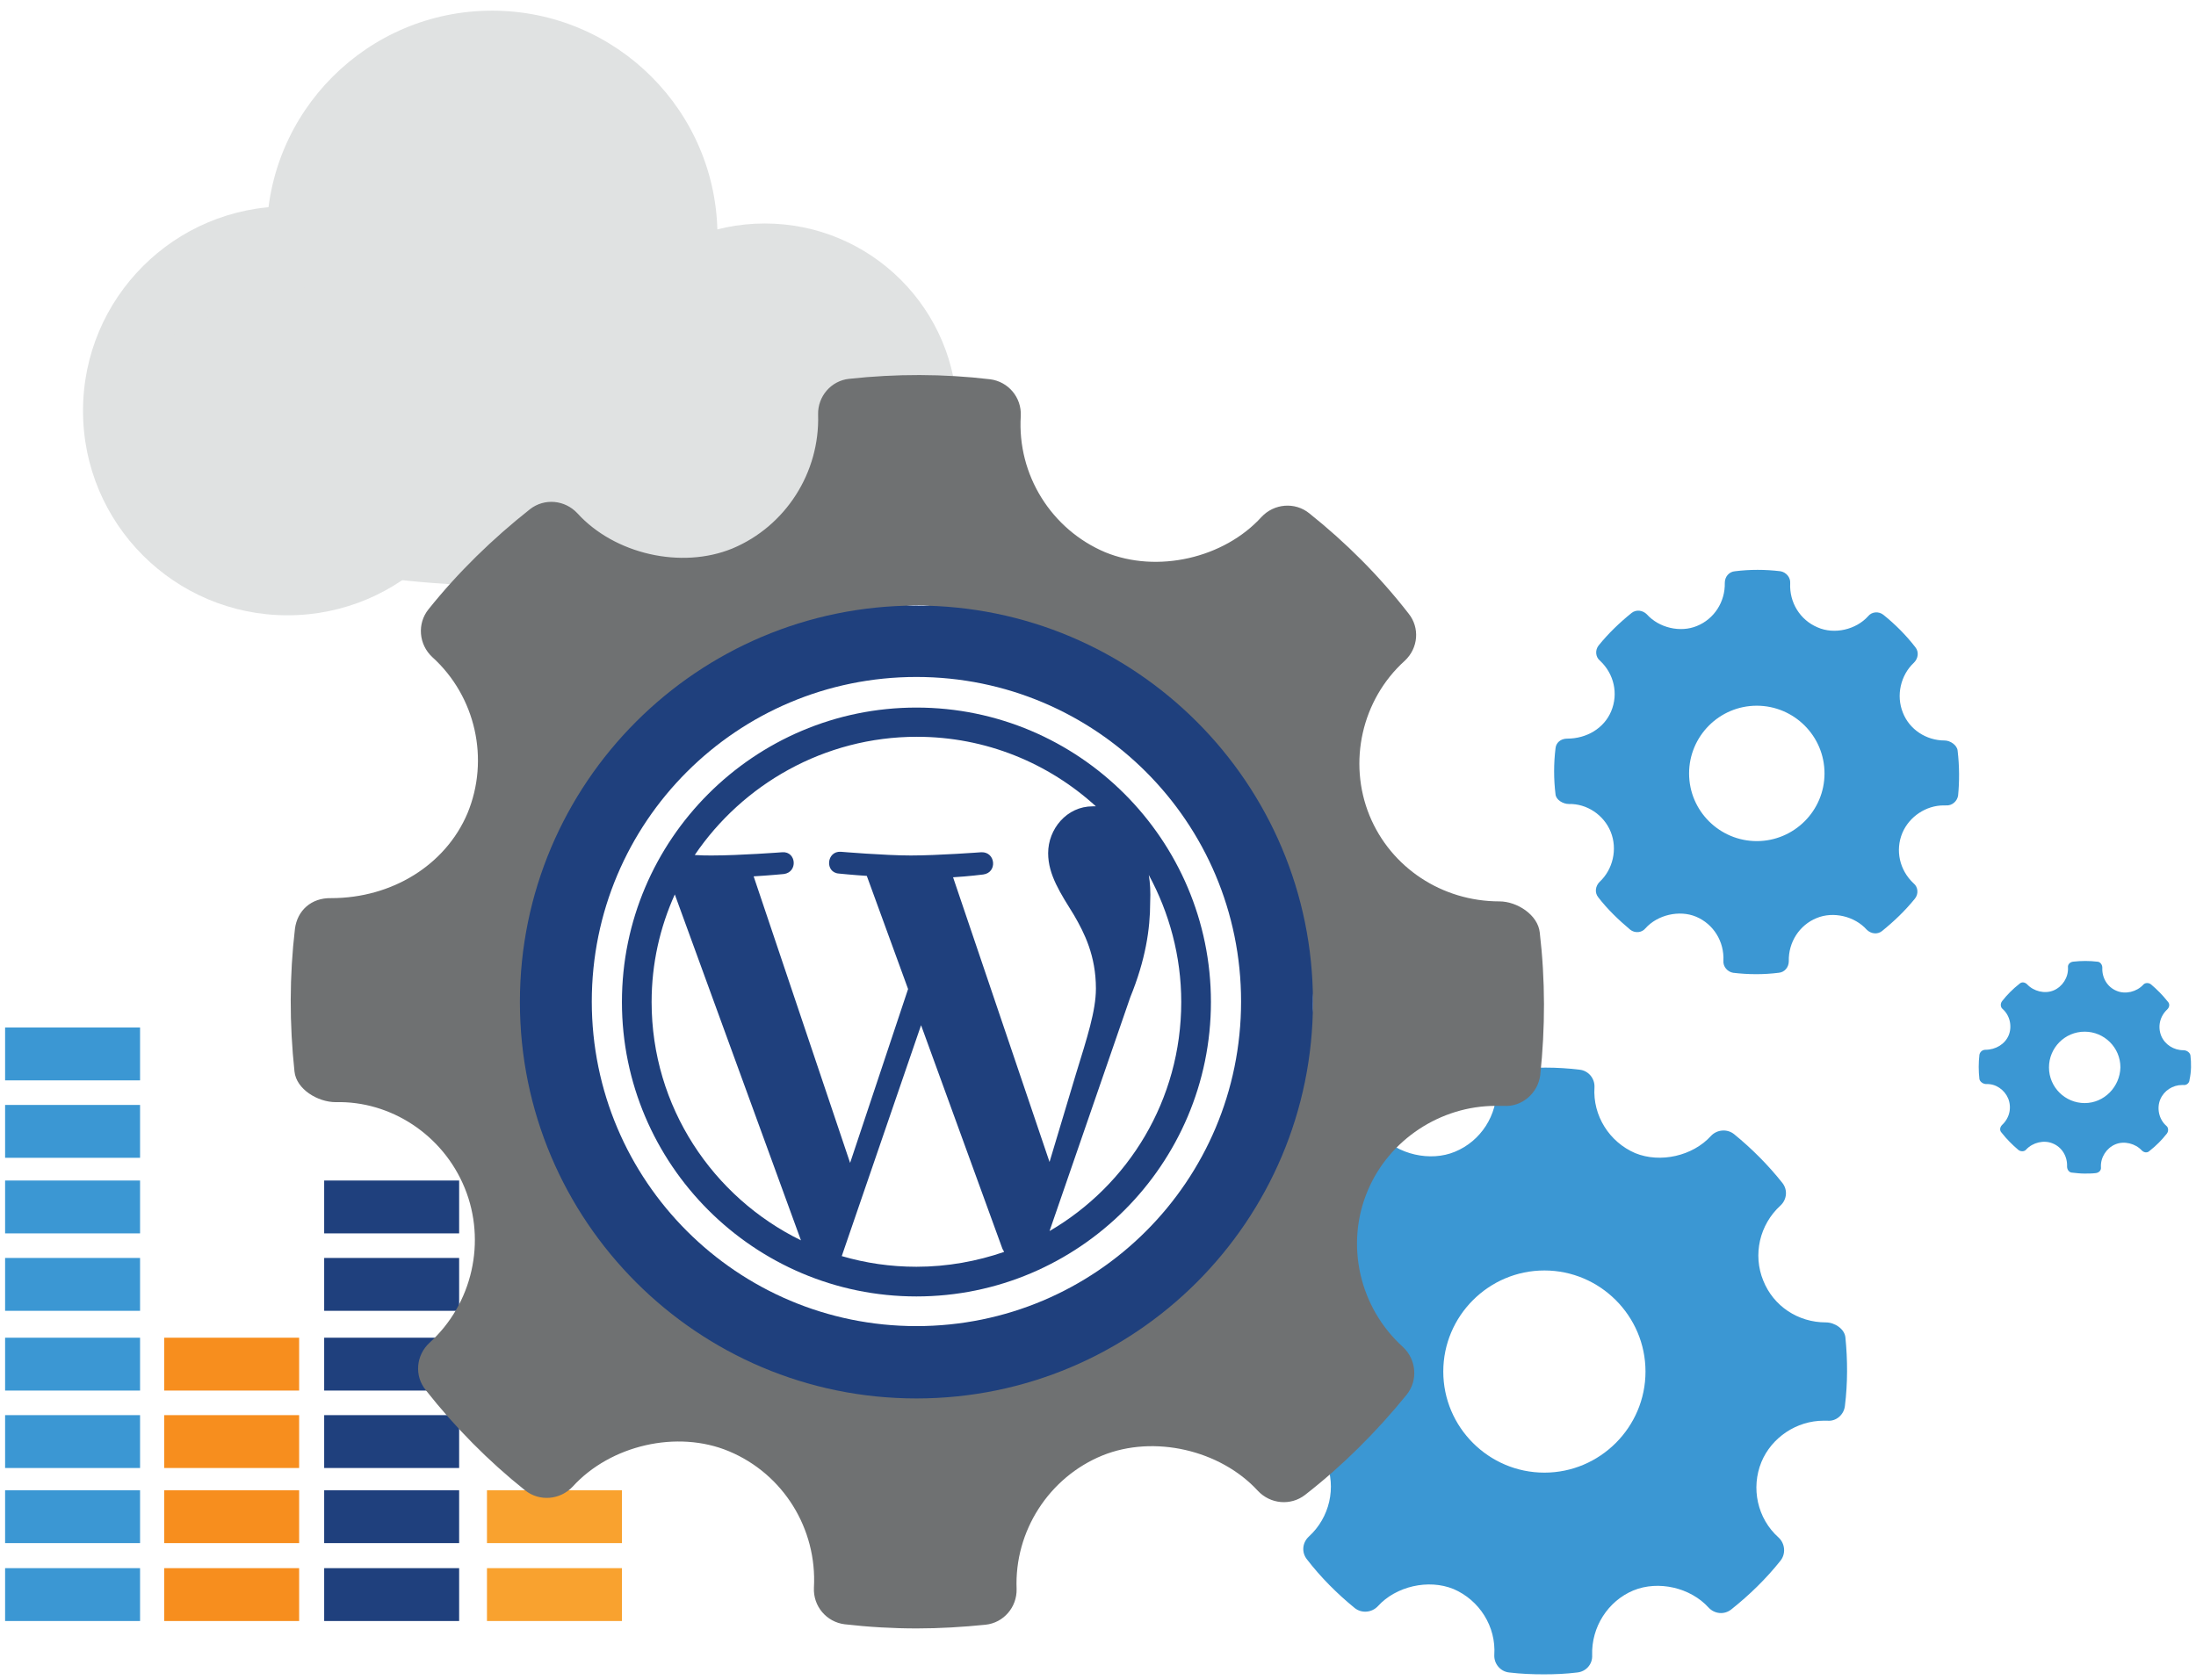 <?xml version="1.0" encoding="utf-8"?>
<!-- Generator: Adobe Illustrator 19.0.0, SVG Export Plug-In . SVG Version: 6.00 Build 0)  -->
<svg version="1.1" id="Layer_1" xmlns="http://www.w3.org/2000/svg" xmlns:xlink="http://www.w3.org/1999/xlink" x="0px" y="0px"
	 viewBox="0 0 473.5 362.3" style="enable-background:new 0 0 473.5 362.3;" xml:space="preserve">
<style type="text/css">
	.st0{fill-rule:evenodd;clip-rule:evenodd;fill:#3B97D3;}
	.st1{fill:#1F407D;}
	.st2{fill-rule:evenodd;clip-rule:evenodd;fill:#6F7172;}
	.st3{fill:#3B97D3;}
	.st4{fill:#F78E1E;}
	.st5{fill:#F9A22F;}
	.st6{fill:#E0E2E2;}
</style>
<g id="Forma_1_2_">
	<g id="XMLID_163_">
		<path id="XMLID_164_" class="st0" d="M-14.3-101.4c-0.3-2.4-3.1-4.2-5.5-4.2c-7.8,0-14.8-4.6-17.7-11.7c-3-7.3-1.1-15.8,4.8-21.2
			c1.8-1.7,2.1-4.5,0.5-6.5c-4-5.1-8.6-9.7-13.6-13.7c-2-1.6-4.8-1.3-6.5,0.5c-5.1,5.7-14.3,7.8-21.4,4.8
			c-7.4-3.1-12-10.6-11.6-18.6c0.1-2.5-1.7-4.7-4.2-5c-6.4-0.7-12.8-0.8-19.3-0.1c-2.5,0.3-4.3,2.4-4.2,4.9
			c0.3,7.9-4.4,15.3-11.7,18.3c-7,2.9-16.1,0.8-21.2-4.8c-1.7-1.8-4.5-2.1-6.5-0.5c-5.1,4-9.8,8.6-13.9,13.7c-1.6,2-1.3,4.8,0.5,6.5
			c6,5.4,7.9,14,4.8,21.4c-3,7-10.3,11.6-18.6,11.6c-2.7-0.1-4.6,1.7-4.9,4.2c-0.8,6.4-0.8,13,0,19.5c0.3,2.4,3.2,4.2,5.6,4.2
			c7.5-0.2,14.6,4.4,17.6,11.7c3,7.3,1.1,15.8-4.8,21.2c-1.8,1.7-2.1,4.5-0.5,6.5c4,5.1,8.5,9.7,13.5,13.7c2,1.6,4.8,1.4,6.5-0.5
			c5.1-5.7,14.3-7.8,21.3-4.8c7.4,3.1,12,10.6,11.6,18.6c-0.1,2.5,1.7,4.7,4.2,5c3.3,0.4,6.6,0.6,9.9,0.6c3.1,0,6.3-0.2,9.4-0.5
			c2.5-0.3,4.3-2.4,4.2-4.9c-0.3-7.9,4.4-15.3,11.7-18.3c7-2.9,16.1-0.8,21.2,4.8c1.7,1.8,4.5,2.1,6.5,0.5c5.1-4,9.8-8.6,13.9-13.7
			c1.6-2,1.4-4.8-0.5-6.5c-6-5.4-7.9-14-4.8-21.4c2.9-7,9.9-11.6,17.5-11.6l1.1,0c2.5,0.2,4.7-1.7,5-4.2
			C-13.6-88.3-13.6-94.9-14.3-101.4z M-99.3-63.1c-15.7,0-28.6-12.8-28.6-28.6c0-15.8,12.8-28.6,28.6-28.6
			c15.7,0,28.6,12.8,28.6,28.6C-70.7-75.9-83.5-63.1-99.3-63.1z"/>
	</g>
</g>
<g id="Forma_1_6_">
	<g id="XMLID_158_">
		<path id="XMLID_159_" class="st0" d="M51.1-314.5c-0.2-1.6-2.1-2.8-3.7-2.8c-5.2,0-9.9-3.1-11.8-7.8c-2-4.9-0.7-10.6,3.2-14.2
			c1.2-1.1,1.4-3,0.3-4.3c-2.7-3.4-5.7-6.5-9.1-9.2c-1.3-1-3.2-0.9-4.3,0.4c-3.4,3.8-9.5,5.2-14.3,3.2c-4.9-2.1-8-7.1-7.7-12.4
			c0.1-1.7-1.1-3.1-2.8-3.3c-4.3-0.5-8.6-0.5-12.9,0c-1.7,0.2-2.9,1.6-2.8,3.3c0.2,5.3-3,10.2-7.8,12.2c-4.7,1.9-10.8,0.5-14.2-3.2
			c-1.1-1.2-3-1.4-4.3-0.4c-3.4,2.7-6.5,5.8-9.2,9.2c-1.1,1.3-0.9,3.2,0.3,4.4c4,3.6,5.3,9.3,3.2,14.3c-2,4.7-6.9,7.7-12.4,7.7
			c-1.8-0.1-3.1,1.2-3.3,2.8c-0.5,4.3-0.5,8.7,0,13c0.2,1.6,2.1,2.8,3.7,2.8c5-0.1,9.8,3,11.8,7.8c2,4.9,0.7,10.6-3.2,14.2
			c-1.2,1.1-1.4,3-0.3,4.3c2.7,3.4,5.7,6.5,9,9.2c1.3,1.1,3.2,0.9,4.4-0.3c3.4-3.8,9.5-5.2,14.3-3.2c4.9,2.1,8,7.1,7.7,12.4
			c-0.1,1.7,1.1,3.2,2.8,3.3c2.2,0.3,4.4,0.4,6.6,0.4c2.1,0,4.2-0.1,6.3-0.3c1.7-0.2,2.9-1.6,2.8-3.3c-0.2-5.3,3-10.2,7.8-12.2
			c4.7-1.9,10.8-0.5,14.2,3.2c1.1,1.2,3,1.4,4.3,0.4c3.4-2.7,6.5-5.8,9.2-9.2c1.1-1.3,0.9-3.2-0.3-4.3c-4-3.6-5.3-9.3-3.2-14.3
			c1.9-4.6,6.6-7.8,11.7-7.8l0.7,0c1.6,0.1,3.1-1.1,3.3-2.8C51.5-305.8,51.5-310.2,51.1-314.5z M-5.7-288.9
			c-10.5,0-19.1-8.6-19.1-19.1c0-10.5,8.6-19.1,19.1-19.1c10.5,0,19.1,8.6,19.1,19.1C13.4-297.5,4.8-288.9-5.7-288.9z"/>
	</g>
</g>
<g id="Forma_1_4_">
	<g id="XMLID_153_">
		<path id="XMLID_154_" class="st0" d="M-441.2-142.1c-0.1-1.1-1.4-2-2.6-2c-3.6,0-6.9-2.1-8.2-5.5c-1.4-3.4-0.5-7.3,2.2-9.8
			c0.9-0.8,1-2.1,0.2-3c-1.9-2.4-4-4.5-6.3-6.4c-0.9-0.7-2.2-0.6-3,0.2c-2.4,2.6-6.6,3.6-9.9,2.2c-3.4-1.4-5.6-4.9-5.4-8.6
			c0.1-1.2-0.8-2.2-2-2.3c-3-0.3-6-0.4-8.9,0c-1.2,0.1-2,1.1-2,2.3c0.1,3.7-2.1,7.1-5.4,8.5c-3.2,1.3-7.5,0.4-9.8-2.2
			c-0.8-0.9-2.1-1-3-0.3c-2.4,1.9-4.5,4-6.4,6.4c-0.7,0.9-0.6,2.2,0.2,3c2.8,2.5,3.7,6.5,2.2,9.9c-1.4,3.3-4.8,5.4-8.6,5.4
			c-1.3,0-2.2,0.8-2.3,2c-0.3,3-0.4,6,0,9c0.1,1.1,1.5,2,2.6,2c3.5-0.1,6.8,2.1,8.2,5.5c1.4,3.4,0.5,7.3-2.2,9.8
			c-0.9,0.8-1,2.1-0.2,3c1.8,2.4,4,4.5,6.3,6.4c0.9,0.7,2.2,0.6,3-0.2c2.4-2.6,6.6-3.6,9.9-2.2c3.4,1.4,5.6,4.9,5.4,8.6
			c-0.1,1.2,0.8,2.2,2,2.3c1.5,0.2,3,0.3,4.6,0.3c1.5,0,2.9-0.1,4.4-0.2c1.2-0.1,2-1.1,2-2.3c-0.1-3.7,2.1-7.1,5.4-8.5
			c3.3-1.3,7.5-0.4,9.8,2.2c0.8,0.9,2.1,1,3,0.3c2.4-1.9,4.5-4,6.4-6.4c0.7-0.9,0.6-2.2-0.2-3c-2.8-2.5-3.7-6.5-2.2-9.9
			c1.4-3.2,4.6-5.4,8.1-5.4l0.5,0c1.1,0.1,2.2-0.8,2.3-2C-440.9-136-440.9-139.1-441.2-142.1z M-480.7-124.3
			c-7.3,0-13.3-6-13.3-13.3c0-7.3,5.9-13.3,13.3-13.3c7.3,0,13.3,6,13.3,13.3C-467.4-130.2-473.4-124.3-480.7-124.3z"/>
	</g>
</g>
<g id="Forma_1_3_">
	<g id="XMLID_148_">
		<path id="XMLID_149_" class="st0" d="M-505.7-227.3c0-0.4-0.5-0.7-1-0.7c-1.4,0-2.6-0.8-3.1-2c-0.5-1.3-0.2-2.7,0.8-3.7
			c0.3-0.3,0.4-0.8,0.1-1.1c-0.7-0.9-1.5-1.7-2.4-2.4c-0.3-0.3-0.8-0.2-1.1,0.1c-0.9,1-2.5,1.3-3.7,0.8c-1.3-0.5-2.1-1.8-2-3.2
			c0-0.4-0.3-0.8-0.7-0.9c-1.1-0.1-2.2-0.1-3.3,0c-0.4,0-0.8,0.4-0.7,0.9c0,1.4-0.8,2.7-2,3.2c-1.2,0.5-2.8,0.1-3.7-0.8
			c-0.3-0.3-0.8-0.4-1.1-0.1c-0.9,0.7-1.7,1.5-2.4,2.4c-0.3,0.3-0.2,0.8,0.1,1.1c1,0.9,1.4,2.4,0.8,3.7c-0.5,1.2-1.8,2-3.2,2
			c-0.5,0-0.8,0.3-0.9,0.7c-0.1,1.1-0.1,2.3,0,3.4c0,0.4,0.5,0.7,1,0.7c1.3,0,2.5,0.8,3.1,2c0.5,1.3,0.2,2.7-0.8,3.7
			c-0.3,0.3-0.4,0.8-0.1,1.1c0.7,0.9,1.5,1.7,2.4,2.4c0.3,0.3,0.8,0.2,1.1-0.1c0.9-1,2.5-1.3,3.7-0.8c1.3,0.5,2.1,1.8,2,3.2
			c0,0.4,0.3,0.8,0.7,0.9c0.6,0.1,1.1,0.1,1.7,0.1c0.5,0,1.1,0,1.6-0.1c0.4,0,0.8-0.4,0.7-0.9c0-1.4,0.8-2.7,2-3.2
			c1.2-0.5,2.8-0.1,3.7,0.8c0.3,0.3,0.8,0.4,1.1,0.1c0.9-0.7,1.7-1.5,2.4-2.4c0.3-0.3,0.2-0.8-0.1-1.1c-1-0.9-1.4-2.4-0.8-3.7
			c0.5-1.2,1.7-2,3-2l0.2,0c0.4,0,0.8-0.3,0.9-0.7C-505.6-225-505.6-226.1-505.7-227.3z M-520.5-220.6c-2.7,0-5-2.2-5-5
			c0-2.7,2.2-5,5-5c2.7,0,5,2.2,5,5C-515.5-222.8-517.7-220.6-520.5-220.6z"/>
	</g>
</g>
<g id="Forma_1_5_">
	<g id="XMLID_143_">
		<path id="XMLID_144_" class="st0" d="M-372.4-353.1c-0.2-1.9-2.5-3.4-4.4-3.4c-6.3,0-11.9-3.7-14.2-9.4c-2.4-5.9-0.8-12.7,3.8-17
			c1.5-1.4,1.7-3.6,0.4-5.2c-3.2-4.1-6.9-7.8-10.9-11c-1.6-1.3-3.9-1.1-5.2,0.4c-4.1,4.5-11.4,6.2-17.1,3.9
			c-5.9-2.5-9.6-8.5-9.3-14.9c0.1-2-1.4-3.8-3.4-4c-5.1-0.6-10.3-0.6-15.4,0c-2,0.2-3.5,1.9-3.4,3.9c0.2,6.4-3.5,12.3-9.4,14.7
			c-5.6,2.3-12.9,0.6-17-3.9c-1.4-1.5-3.6-1.7-5.2-0.4c-4.1,3.2-7.9,6.9-11.1,11c-1.3,1.6-1.1,3.9,0.4,5.2
			c4.8,4.3,6.3,11.2,3.8,17.2c-2.4,5.7-8.2,9.3-14.9,9.3c-2.2-0.1-3.7,1.4-4,3.4c-0.6,5.2-0.6,10.4,0,15.6c0.2,1.9,2.5,3.4,4.5,3.4
			c6-0.2,11.7,3.6,14.1,9.4c2.4,5.9,0.9,12.7-3.8,17c-1.5,1.4-1.7,3.6-0.4,5.2c3.2,4.1,6.9,7.8,10.9,11c1.6,1.3,3.9,1.1,5.2-0.4
			c4.1-4.5,11.5-6.2,17.1-3.9c5.9,2.5,9.7,8.5,9.3,14.9c-0.1,2,1.4,3.8,3.4,4c2.6,0.3,5.3,0.5,7.9,0.5c2.5,0,5-0.1,7.5-0.4
			c2-0.2,3.5-1.9,3.4-3.9c-0.2-6.4,3.5-12.3,9.4-14.7c5.7-2.3,12.9-0.6,17,3.9c1.4,1.5,3.6,1.7,5.2,0.4c4.1-3.2,7.8-6.9,11.1-11
			c1.3-1.6,1.1-3.9-0.4-5.2c-4.8-4.3-6.3-11.2-3.8-17.1c2.3-5.6,8-9.3,14-9.3l0.8,0c2,0.2,3.8-1.4,4-3.4
			C-371.8-342.6-371.8-347.9-372.4-353.1z M-440.5-322.4c-12.6,0-22.9-10.3-22.9-22.9c0-12.6,10.3-22.9,22.9-22.9
			c12.6,0,22.9,10.3,22.9,22.9C-417.6-332.7-427.9-322.4-440.5-322.4z"/>
	</g>
</g>
<path id="XMLID_695_" class="st1" d="M-194.4-261.5c5.8,10.7,9.1,22.9,9.1,35.9c0,27.6-14.9,51.7-37.2,64.6l22.8-66
	c4.3-10.7,5.7-19.2,5.7-26.8C-194-256.6-194.1-259.2-194.4-261.5L-194.4-261.5z M-249.7-260.8c4.5-0.2,8.5-0.7,8.5-0.7
	c4-0.5,3.6-6.4-0.5-6.2c0,0-12.2,0.9-20,0.9c-7.4,0-19.8-1-19.8-1c-4.1-0.2-4.6,5.9-0.5,6.1c0,0,3.7,0.4,7.8,0.6l11.6,31.9
	l-16.4,49.1l-27.2-80.9c4.5-0.2,8.6-0.7,8.6-0.7c4.1-0.5,3.6-6.4-0.5-6.2c0,0-12.1,1-19.9,1c-1.4,0-3-0.1-4.8-0.1
	c13.5-19.9,36.6-33.3,62.7-33.3c19.5,0,37.2,7.4,50.5,19.6c-0.3,0-0.6-0.1-1-0.1c-7.3,0-12.6,6.4-12.6,13.3c0,6.2,3.6,11.4,7.3,17.5
	c2.8,5,6.2,11.4,6.2,20.6c0,6.3-2.5,13.8-5.7,24.1l-7.4,24.8L-249.7-260.8C-249.8-260.9-249.7-260.8-249.7-260.8z M-260.1-150.9
	c-7.3,0-14.4-1.1-21.1-3l22.4-65.2l23,63c0.2,0.4,0.3,0.7,0.5,1C-243-152.4-251.3-150.9-260.1-150.9L-260.1-150.9z M-334.8-225.6
	c0-10.8,2.3-21.1,6.5-30.4l35.7,97.7C-317.6-170.4-334.8-196-334.8-225.6L-334.8-225.6z M-260.1-308.8c-45.8,0-83.2,37.3-83.2,83.2
	s37.3,83.2,83.2,83.2s83.2-37.3,83.2-83.2S-214.2-308.8-260.1-308.8z"/>
<g id="Forma_1_1_">
	<g id="XMLID_136_">
		<path id="XMLID_137_" class="st2" d="M-84-245.3c-0.6-5-6.4-8.7-11.4-8.7c-16.2,0-30.6-9.5-36.6-24.3c-6.2-15.1-2.2-32.7,9.9-43.8
			c3.8-3.5,4.3-9.3,1.1-13.4c-8.3-10.5-17.7-20.1-28-28.3c-4-3.2-9.9-2.8-13.4,1.1c-10.5,11.7-29.5,16-44.1,9.9
			c-15.2-6.4-24.8-21.9-23.9-38.4c0.3-5.2-3.5-9.7-8.7-10.3c-13.2-1.5-26.5-1.6-39.8-0.1c-5.1,0.6-8.9,5-8.8,10.1
			c0.6,16.4-9.1,31.6-24.2,37.8c-14.5,5.9-33.3,1.6-43.8-10c-3.5-3.8-9.3-4.3-13.3-1.1c-10.6,8.3-20.2,17.9-28.6,28.3
			c-3.3,4.1-2.8,10,1.1,13.5c12.3,11.2,16.3,28.9,9.9,44.2c-6.1,14.6-21.2,23.9-38.5,23.9c-5.6-0.2-9.6,3.6-10.2,8.7
			c-1.6,13.3-1.6,26.9-0.1,40.3c0.6,5,6.5,8.7,11.6,8.7c15.4-0.4,30.2,9.2,36.4,24.3c6.2,15.1,2.2,32.7-9.9,43.8
			c-3.8,3.5-4.3,9.3-1.1,13.3c8.2,10.5,17.7,20,28,28.3c4.1,3.3,10,2.8,13.5-1.1c10.6-11.7,29.5-16.1,44.1-9.9
			c15.3,6.4,24.9,21.8,23.9,38.4c-0.3,5.2,3.5,9.7,8.7,10.3c6.8,0.8,13.6,1.2,20.4,1.2c6.5,0,12.9-0.4,19.4-1.1
			c5.1-0.6,8.9-5,8.8-10.1c-0.6-16.4,9.1-31.6,24.2-37.8c14.6-6,33.3-1.6,43.8,10c3.5,3.8,9.3,4.3,13.4,1.1
			c10.6-8.3,20.2-17.8,28.6-28.3c3.3-4.1,2.8-10-1.1-13.5c-12.3-11.2-16.3-28.9-9.9-44.2c6-14.4,20.6-24,36.2-24l2.2,0.1
			c5.1,0.4,9.7-3.5,10.4-8.7C-82.6-218.3-82.5-231.9-84-245.3z M-259.5-113.7c-32.5,0-112.4-78.9-112.4-111.5
			c0-32.6,79.9-112.3,112.4-112.3c32.5,0,111.4,79.7,111.4,112.3C-148.2-192.7-227-113.7-259.5-113.7z"/>
	</g>
</g>
<path id="XMLID_708_" class="st1" d="M-260.1-337.5c-61.8,0-111.9,50.1-111.9,111.9s50.1,111.9,111.9,111.9s111.9-50.1,111.9-111.9
	S-198.3-337.5-260.1-337.5z M-260.1-134c-50.6,0-91.6-41-91.6-91.6s41-91.6,91.6-91.6s91.6,41,91.6,91.6S-209.5-134-260.1-134z"/>
<g id="XMLID_83_">
	<g id="XMLID_786_">
		<rect id="XMLID_785_" x="1.1" y="338.2" class="st3" width="29.1" height="11.4"/>
		<rect id="XMLID_787_" x="1.1" y="321.4" class="st3" width="29.1" height="11.4"/>
		<rect id="XMLID_792_" x="1.1" y="305.2" class="st3" width="29.1" height="11.4"/>
		<rect id="XMLID_788_" x="1.1" y="288.5" class="st3" width="29.1" height="11.4"/>
		<rect id="XMLID_805_" x="1.1" y="271.3" class="st3" width="29.1" height="11.4"/>
		<rect id="XMLID_804_" x="1.1" y="254.6" class="st3" width="29.1" height="11.4"/>
		<rect id="XMLID_803_" x="1.1" y="238.3" class="st3" width="29.1" height="11.4"/>
		<rect id="XMLID_800_" x="1.1" y="221.6" class="st3" width="29.1" height="11.4"/>
		<rect id="XMLID_833_" x="35.4" y="338.2" class="st4" width="29.1" height="11.4"/>
		<rect id="XMLID_832_" x="35.4" y="321.4" class="st4" width="29.1" height="11.4"/>
		<rect id="XMLID_831_" x="35.4" y="305.2" class="st4" width="29.1" height="11.4"/>
		<rect id="XMLID_830_" x="35.4" y="288.5" class="st4" width="29.1" height="11.4"/>
		<rect id="XMLID_845_" x="69.9" y="338.2" class="st1" width="29.1" height="11.4"/>
		<rect id="XMLID_844_" x="69.9" y="321.4" class="st1" width="29.1" height="11.4"/>
		<rect id="XMLID_847_" x="105" y="338.2" class="st5" width="29.1" height="11.4"/>
		<rect id="XMLID_846_" x="105" y="321.4" class="st5" width="29.1" height="11.4"/>
		<rect id="XMLID_843_" x="69.9" y="305.2" class="st1" width="29.1" height="11.4"/>
		<rect id="XMLID_842_" x="69.9" y="288.5" class="st1" width="29.1" height="11.4"/>
		<rect id="XMLID_841_" x="69.9" y="271.3" class="st1" width="29.1" height="11.4"/>
		<rect id="XMLID_840_" x="69.9" y="254.6" class="st1" width="29.1" height="11.4"/>
	</g>
	<g id="Forma_1_10_">
		<g id="XMLID_147_">
			<path id="XMLID_152_" class="st0" d="M397.9,288.4c-0.2-1.8-2.3-3.2-4.2-3.2c-6,0-11.3-3.5-13.5-9c-2.3-5.6-0.8-12.1,3.7-16.2
				c1.4-1.3,1.6-3.4,0.4-4.9c-3.1-3.9-6.6-7.4-10.4-10.5c-1.5-1.2-3.7-1-5,0.4c-3.9,4.3-10.9,5.9-16.3,3.7
				c-5.6-2.4-9.2-8.1-8.8-14.2c0.1-1.9-1.3-3.6-3.2-3.8c-4.9-0.6-9.8-0.6-14.7,0c-1.9,0.2-3.3,1.8-3.2,3.7c0.2,6.1-3.4,11.7-9,14
				c-5.3,2.2-12.3,0.6-16.2-3.7c-1.3-1.4-3.4-1.6-4.9-0.4c-3.9,3.1-7.5,6.6-10.6,10.5c-1.2,1.5-1,3.7,0.4,5c4.6,4.1,6,10.7,3.7,16.3
				c-2.3,5.4-7.8,8.8-14.2,8.8c-2.1-0.1-3.5,1.3-3.8,3.2c-0.6,4.9-0.6,9.9,0,14.9c0.2,1.8,2.4,3.2,4.3,3.2c5.7-0.1,11.2,3.4,13.5,9
				c2.3,5.6,0.8,12.1-3.7,16.2c-1.4,1.3-1.6,3.4-0.4,4.9c3,3.9,6.5,7.4,10.3,10.5c1.5,1.2,3.7,1,5-0.4c3.9-4.3,10.9-5.9,16.3-3.7
				c5.6,2.4,9.2,8.1,8.8,14.2c-0.1,1.9,1.3,3.6,3.2,3.8c2.5,0.3,5,0.4,7.5,0.4c2.4,0,4.8-0.1,7.2-0.4c1.9-0.2,3.3-1.8,3.2-3.7
				c-0.2-6.1,3.4-11.7,8.9-14c5.4-2.2,12.3-0.6,16.2,3.7c1.3,1.4,3.4,1.6,4.9,0.4c3.9-3.1,7.5-6.6,10.6-10.5c1.2-1.5,1-3.7-0.4-5
				c-4.6-4.1-6-10.7-3.7-16.3c2.2-5.3,7.6-8.9,13.4-8.9l0.8,0c1.9,0.2,3.6-1.3,3.8-3.2C398.4,298.4,398.4,293.3,397.9,288.4z
				 M333,317.6c-12,0-21.8-9.8-21.8-21.8c0-12,9.8-21.8,21.8-21.8c12,0,21.8,9.8,21.8,21.8C354.8,307.8,345,317.6,333,317.6z"/>
		</g>
	</g>
	<g id="Forma_1_9_">
		<g id="XMLID_134_">
			<path id="XMLID_135_" class="st0" d="M422.1,161.9c-0.1-1.2-1.6-2.2-2.8-2.2c-4,0-7.6-2.4-9-6c-1.5-3.7-0.5-8.1,2.4-10.8
				c0.9-0.9,1.1-2.3,0.3-3.3c-2-2.6-4.4-5-6.9-7c-1-0.8-2.5-0.7-3.3,0.3c-2.6,2.9-7.3,4-10.9,2.4c-3.8-1.6-6.1-5.4-5.9-9.5
				c0.1-1.3-0.9-2.4-2.1-2.6c-3.3-0.4-6.6-0.4-9.8,0c-1.3,0.1-2.2,1.2-2.2,2.5c0.1,4.1-2.3,7.8-6,9.3c-3.6,1.5-8.2,0.4-10.8-2.5
				c-0.9-0.9-2.3-1.1-3.3-0.3c-2.6,2.1-5,4.4-7.1,7c-0.8,1-0.7,2.5,0.3,3.3c3,2.8,4,7.1,2.4,10.9c-1.5,3.6-5.2,5.9-9.5,5.9
				c-1.4,0-2.4,0.9-2.5,2.1c-0.4,3.3-0.4,6.6,0,9.9c0.1,1.2,1.6,2.1,2.9,2.1c3.8-0.1,7.5,2.3,9,6c1.5,3.7,0.5,8.1-2.4,10.8
				c-0.9,0.9-1.1,2.3-0.3,3.3c2,2.6,4.4,4.9,6.9,7c1,0.8,2.5,0.7,3.3-0.3c2.6-2.9,7.3-4,10.9-2.5c3.8,1.6,6.1,5.4,5.9,9.5
				c-0.1,1.3,0.9,2.4,2.1,2.6c1.7,0.2,3.3,0.3,5,0.3c1.6,0,3.2-0.1,4.8-0.3c1.3-0.1,2.2-1.2,2.2-2.5c-0.1-4.1,2.3-7.8,6-9.3
				c3.6-1.5,8.2-0.4,10.8,2.5c0.9,0.9,2.3,1.1,3.3,0.3c2.6-2.1,5-4.4,7.1-7c0.8-1,0.7-2.5-0.3-3.3c-3-2.8-4-7.1-2.4-10.9
				c1.5-3.5,5.1-5.9,8.9-5.9l0.5,0c1.3,0.1,2.4-0.9,2.6-2.1C422.5,168.6,422.5,165.2,422.1,161.9z M378.8,181.4
				c-8,0-14.6-6.5-14.6-14.6c0-8,6.5-14.6,14.6-14.6c8,0,14.6,6.5,14.6,14.6C393.4,174.9,386.8,181.4,378.8,181.4z"/>
		</g>
	</g>
	<g id="Forma_1_8_">
		<g id="XMLID_129_">
			<path id="XMLID_130_" class="st0" d="M472.3,227.6c-0.1-0.6-0.8-1.1-1.5-1.1c-2.1,0-4-1.2-4.8-3.1c-0.8-2-0.3-4.2,1.3-5.7
				c0.5-0.5,0.6-1.2,0.1-1.7c-1.1-1.4-2.3-2.6-3.6-3.7c-0.5-0.4-1.3-0.4-1.7,0.1c-1.4,1.5-3.8,2.1-5.7,1.3c-2-0.8-3.2-2.8-3.1-5
				c0-0.7-0.5-1.3-1.1-1.3c-1.7-0.2-3.4-0.2-5.2,0c-0.7,0.1-1.2,0.6-1.1,1.3c0.1,2.1-1.2,4.1-3.1,4.9c-1.9,0.8-4.3,0.2-5.7-1.3
				c-0.5-0.5-1.2-0.6-1.7-0.1c-1.4,1.1-2.6,2.3-3.7,3.7c-0.4,0.5-0.4,1.3,0.1,1.7c1.6,1.4,2.1,3.8,1.3,5.7c-0.8,1.9-2.8,3.1-5,3.1
				c-0.7,0-1.2,0.5-1.3,1.1c-0.2,1.7-0.2,3.5,0,5.2c0.1,0.6,0.8,1.1,1.5,1.1c2-0.1,3.9,1.2,4.7,3.1c0.8,2,0.3,4.2-1.3,5.7
				c-0.5,0.5-0.6,1.2-0.1,1.7c1.1,1.4,2.3,2.6,3.6,3.7c0.5,0.4,1.3,0.4,1.7-0.1c1.4-1.5,3.8-2.1,5.7-1.3c2,0.8,3.2,2.8,3.1,5
				c0,0.7,0.5,1.3,1.1,1.3c0.9,0.1,1.8,0.2,2.6,0.2c0.8,0,1.7,0,2.5-0.1c0.7-0.1,1.2-0.6,1.1-1.3c-0.1-2.1,1.2-4.1,3.1-4.9
				c1.9-0.8,4.3-0.2,5.7,1.3c0.5,0.5,1.2,0.6,1.7,0.1c1.4-1.1,2.6-2.3,3.7-3.7c0.4-0.5,0.4-1.3-0.1-1.7c-1.6-1.4-2.1-3.8-1.3-5.7
				c0.8-1.9,2.7-3.1,4.7-3.1l0.3,0c0.7,0.1,1.3-0.5,1.3-1.1C472.5,231.1,472.5,229.3,472.3,227.6z M449.5,237.9
				c-4.2,0-7.7-3.4-7.7-7.7c0-4.2,3.4-7.7,7.7-7.7c4.2,0,7.7,3.4,7.7,7.7C457.1,234.4,453.7,237.9,449.5,237.9z"/>
		</g>
	</g>
	<g id="XMLID_738_">
		<circle id="XMLID_701_" class="st6" cx="62" cy="88.6" r="44.1"/>
		<circle id="XMLID_718_" class="st6" cx="106.1" cy="50.9" r="48.6"/>
		<ellipse id="XMLID_719_" class="st6" cx="110.9" cy="91.9" rx="89.8" ry="34.5"/>
		<circle id="XMLID_720_" class="st6" cx="164.9" cy="89.7" r="41.5"/>
	</g>
	<path id="XMLID_14_" class="st1" d="M247.7,188.7c4.4,8.1,7,17.5,7,27.4c0,21.1-11.4,39.5-28.4,49.4l17.4-50.4
		c3.3-8.1,4.3-14.7,4.3-20.5C248.1,192.4,248,190.4,247.7,188.7L247.7,188.7z M205.5,189.2c3.4-0.2,6.5-0.6,6.5-0.6
		c3.1-0.4,2.7-4.9-0.4-4.8c0,0-9.3,0.7-15.2,0.7c-5.6,0-15.1-0.8-15.1-0.8c-3.1-0.2-3.5,4.5-0.4,4.7c0,0,2.9,0.3,6,0.5l8.9,24.4
		l-12.5,37.5l-20.8-61.8c3.4-0.2,6.5-0.5,6.5-0.5c3.1-0.4,2.7-4.9-0.3-4.7c0,0-9.2,0.7-15.2,0.7c-1.1,0-2.3,0-3.7-0.1
		c10.3-15.2,27.9-25.5,47.9-25.5c14.9,0,28.4,5.7,38.6,15c-0.2,0-0.5,0-0.7,0c-5.6,0-9.6,4.9-9.6,10.1c0,4.7,2.7,8.7,5.6,13.4
		c2.2,3.8,4.7,8.7,4.7,15.8c0,4.8-1.9,10.6-4.3,18.4l-5.7,19L205.5,189.2C205.5,189.2,205.5,189.2,205.5,189.2z M197.6,273.2
		c-5.6,0-11-0.8-16.1-2.3l17.1-49.8l17.5,48.1c0.1,0.3,0.3,0.5,0.4,0.8C210.7,272,204.3,273.2,197.6,273.2L197.6,273.2z
		 M140.5,216.1c0-8.3,1.8-16.1,5-23.2l27.2,74.6C153.7,258.2,140.5,238.7,140.5,216.1L140.5,216.1z M197.6,152.6
		c-35,0-63.5,28.5-63.5,63.5s28.5,63.5,63.5,63.5s63.5-28.5,63.5-63.5S232.6,152.6,197.6,152.6z"/>
	<g id="Forma_1_7_">
		<g id="XMLID_124_">
			<path id="XMLID_125_" class="st2" d="M332,201.1c-0.4-3.8-4.9-6.7-8.7-6.7c-12.4,0-23.4-7.3-28-18.5c-4.7-11.5-1.7-25,7.6-33.4
				c2.9-2.7,3.3-7.1,0.8-10.2c-6.3-8.1-13.5-15.3-21.4-21.6c-3.1-2.5-7.6-2.1-10.3,0.8c-8.1,8.9-22.5,12.2-33.7,7.6
				c-11.6-4.9-19-16.7-18.2-29.4c0.2-4-2.7-7.4-6.6-7.9c-10.1-1.2-20.3-1.2-30.4-0.1c-3.9,0.4-6.8,3.8-6.7,7.7
				c0.4,12.5-7,24.1-18.5,28.9c-11,4.5-25.4,1.2-33.4-7.6c-2.7-2.9-7.1-3.3-10.2-0.9c-8.1,6.4-15.5,13.6-21.9,21.6
				c-2.5,3.1-2.1,7.6,0.8,10.3c9.4,8.5,12.4,22.1,7.6,33.7c-4.7,11.1-16.2,18.3-29.4,18.3c-4.3-0.1-7.3,2.7-7.8,6.6
				c-1.2,10.2-1.2,20.5-0.1,30.8c0.4,3.8,5,6.6,8.9,6.6c11.8-0.3,23.1,7,27.8,18.5c4.7,11.5,1.7,25-7.6,33.4
				c-2.9,2.7-3.3,7.1-0.8,10.2c6.3,8,13.5,15.3,21.4,21.6c3.1,2.5,7.6,2.1,10.3-0.8c8.1-8.9,22.5-12.3,33.7-7.6
				c11.7,4.9,19,16.7,18.3,29.4c-0.2,4,2.7,7.4,6.6,7.9c5.2,0.6,10.4,0.9,15.6,0.9c4.9,0,9.9-0.3,14.8-0.8c3.9-0.4,6.8-3.8,6.7-7.7
				c-0.5-12.5,7-24.1,18.5-28.8c11.1-4.5,25.4-1.2,33.5,7.6c2.7,2.9,7.1,3.3,10.2,0.9c8.1-6.3,15.4-13.6,21.9-21.6
				c2.5-3.1,2.1-7.6-0.8-10.3c-9.4-8.5-12.5-22.1-7.6-33.7c4.6-11,15.7-18.3,27.6-18.3l1.7,0c3.9,0.3,7.4-2.7,7.9-6.6
				C333.2,221.7,333.2,211.3,332,201.1z M198,301.5c-24.8,0-85.8-60.3-85.8-85.2c0-24.9,61-85.8,85.8-85.8
				c24.8,0,85.1,60.9,85.1,85.8C283.1,241.2,222.9,301.5,198,301.5z"/>
		</g>
	</g>
	<path id="XMLID_1_" class="st1" d="M197.6,130.6c-47.2,0-85.5,38.3-85.5,85.5s38.3,85.5,85.5,85.5s85.5-38.3,85.5-85.5
		S244.8,130.6,197.6,130.6z M197.6,286c-38.6,0-70-31.3-70-70s31.3-70,70-70s70,31.3,70,70S236.3,286,197.6,286z"/>
</g>
</svg>

